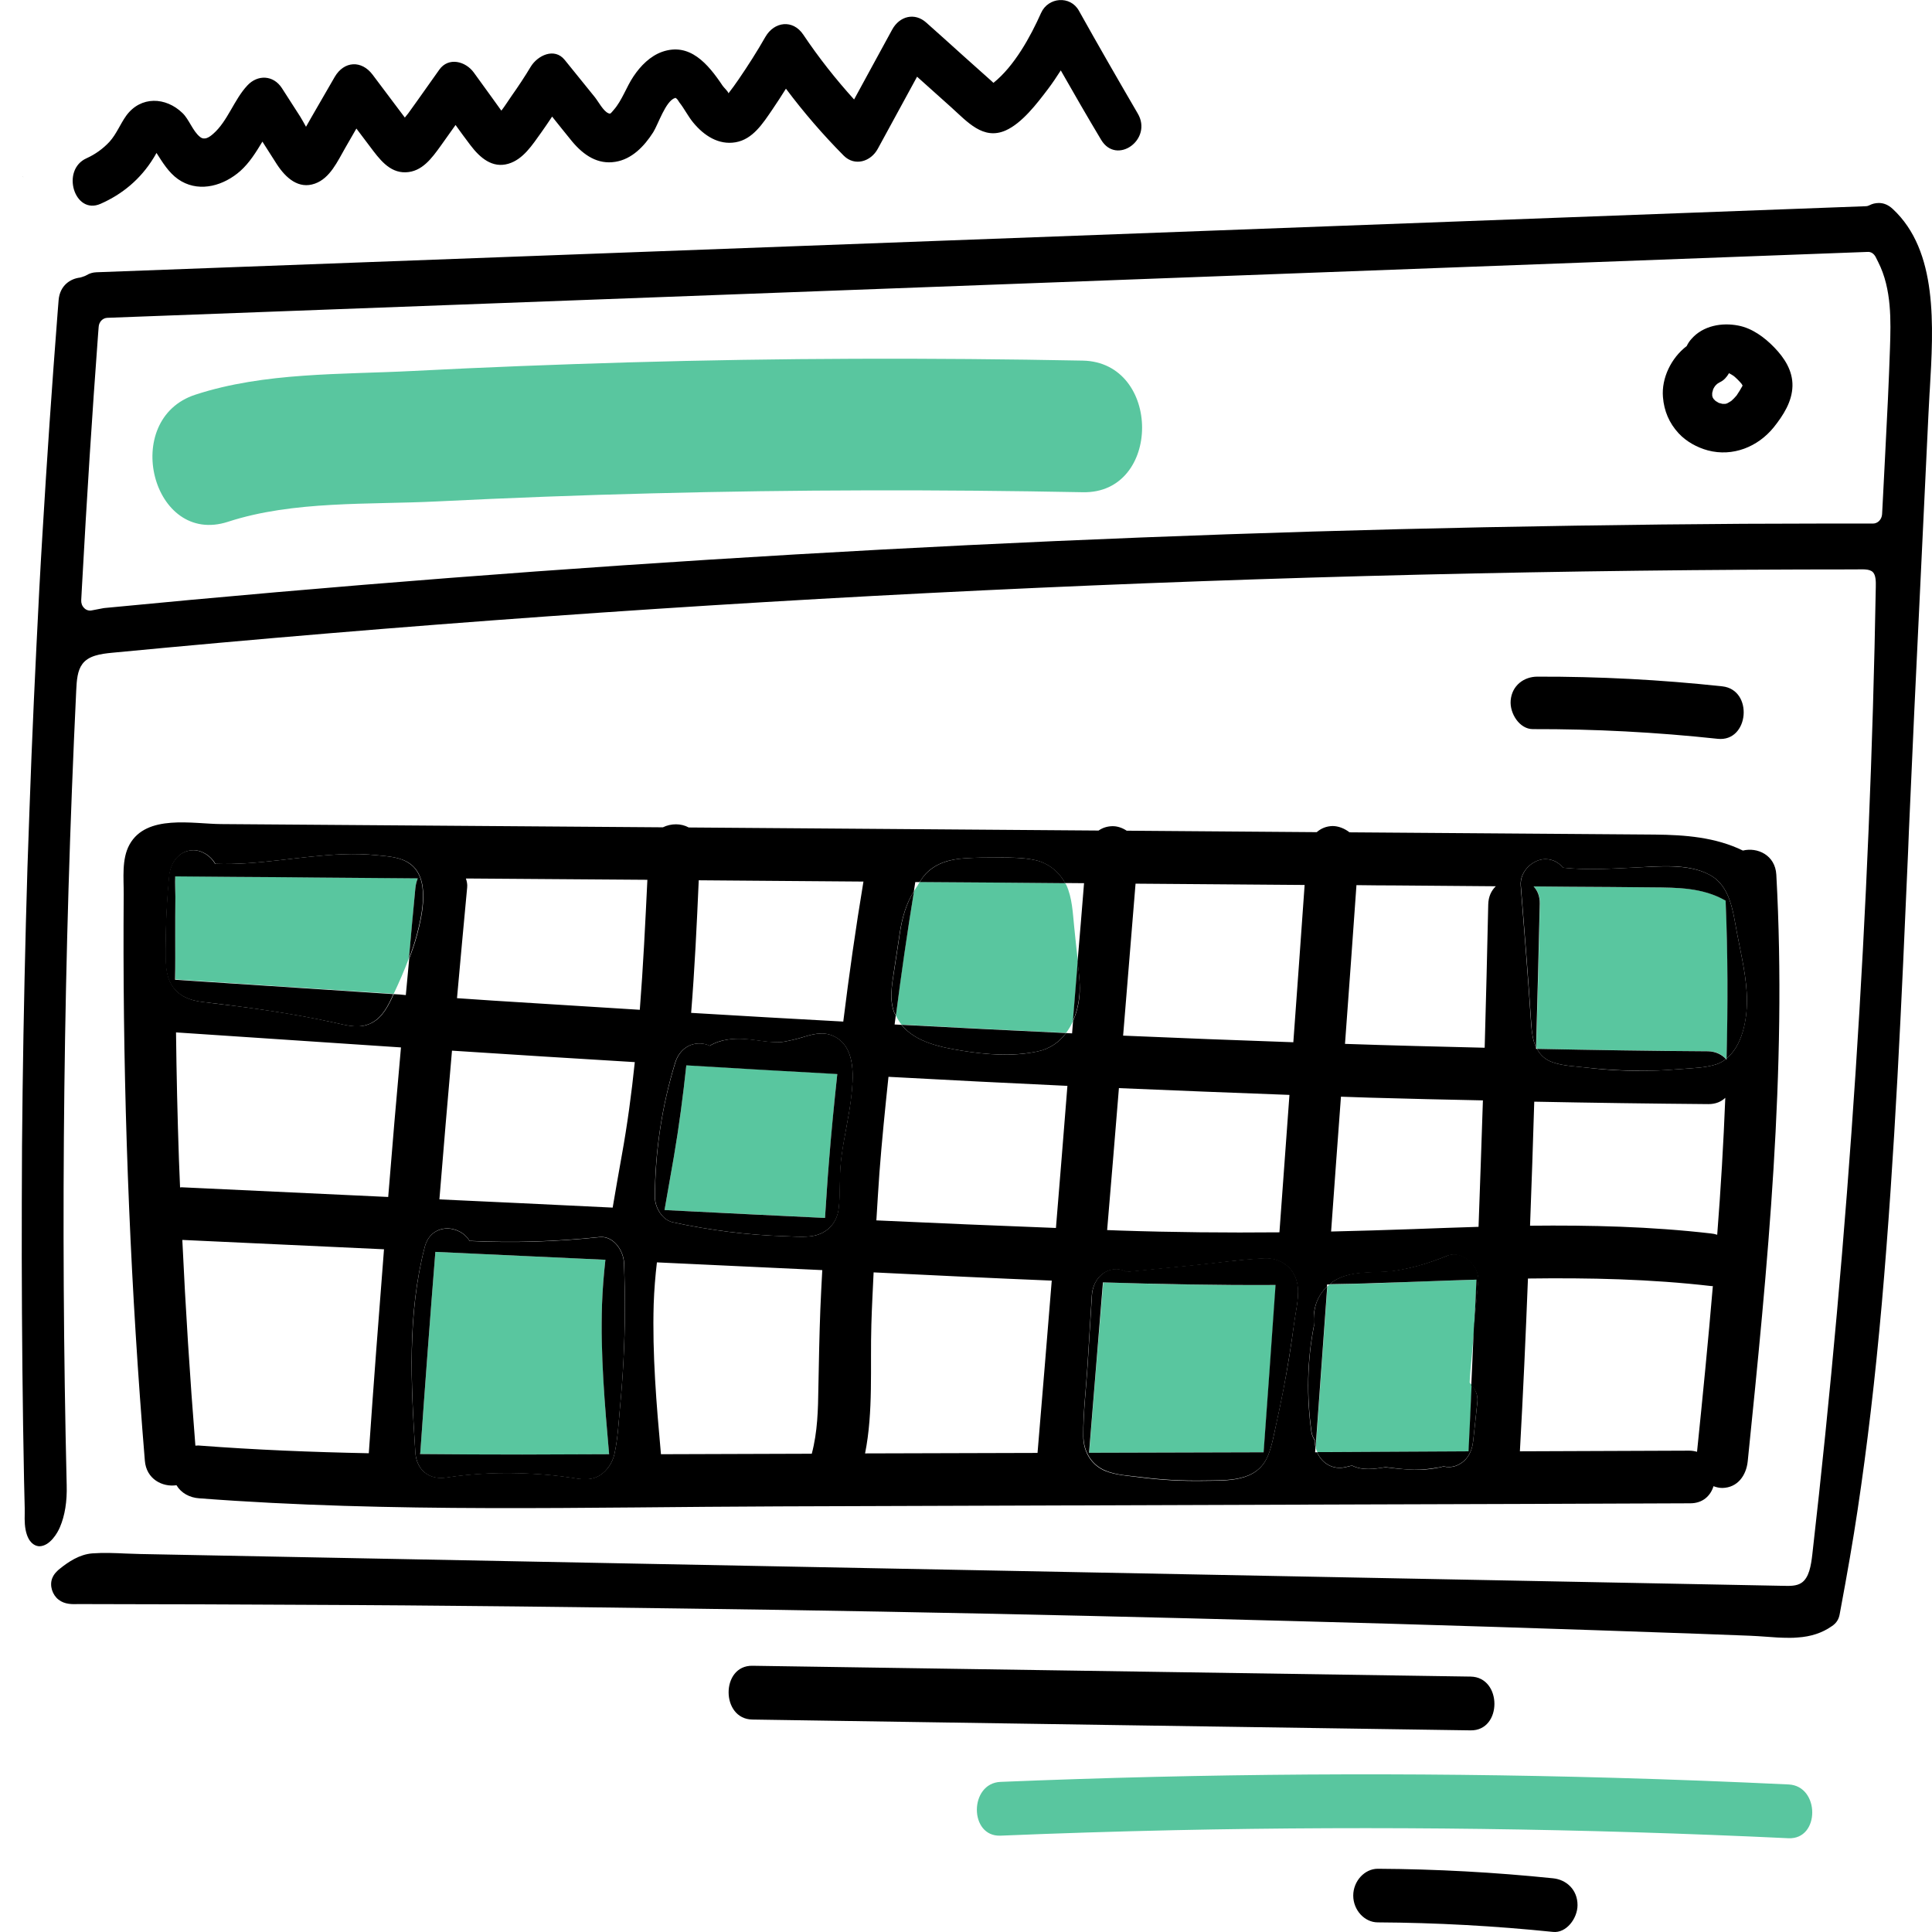 <svg width="120" height="120" viewBox="0 0 120 120" fill="none" xmlns="http://www.w3.org/2000/svg">
<path d="M25.797 55.177C25.817 54.957 25.867 54.746 25.948 54.545L19.579 54.495C17.914 54.485 16.259 54.475 14.594 54.455C13.801 54.445 12.999 54.445 12.207 54.435C11.805 54.435 11.414 54.425 11.013 54.425C10.973 54.425 10.923 54.425 10.883 54.425C10.863 54.856 10.903 55.298 10.893 55.699C10.883 56.511 10.883 57.324 10.883 58.136C10.883 59.039 10.893 59.932 10.893 60.834C15.416 61.135 19.93 61.436 24.453 61.727C24.794 61.005 25.115 60.273 25.396 59.52C25.536 58.086 25.667 56.632 25.797 55.177Z" fill="#59C69F"/>
<path d="M66.72 57.565C66.629 56.682 66.599 55.769 66.228 54.957C66.208 54.916 66.178 54.886 66.158 54.846C63.149 54.826 60.14 54.806 57.131 54.776C57.081 54.856 57.021 54.947 56.981 55.027C56.9 55.127 56.84 55.248 56.77 55.348C56.349 57.916 55.968 60.483 55.647 63.071C55.747 63.282 55.857 63.472 55.998 63.643C59.408 63.824 62.808 63.994 66.218 64.155C66.389 63.924 66.529 63.683 66.65 63.412C66.75 62.179 66.85 60.945 66.95 59.711C66.87 58.999 66.79 58.287 66.72 57.565Z" fill="#59C69F"/>
<path d="M41.855 71.848C41.665 72.951 41.464 74.055 41.274 75.158C44.593 75.318 47.923 75.489 51.243 75.649C51.324 74.466 51.394 73.272 51.494 72.089C51.645 70.293 51.815 68.498 52.006 66.702C48.876 66.532 45.747 66.351 42.628 66.161C42.427 68.066 42.176 69.962 41.855 71.848Z" fill="#59C69F"/>
<path d="M91.394 84.466C91.454 83.794 91.514 83.132 91.574 82.46C91.614 81.467 91.664 80.474 91.715 79.481C89.638 79.541 87.562 79.621 85.486 79.702C84.523 79.732 83.57 79.752 82.607 79.772C82.557 79.812 82.497 79.852 82.447 79.902C82.206 83.232 81.965 86.573 81.725 89.903C81.735 89.923 81.735 89.953 81.735 89.973C81.755 90.053 81.785 90.123 81.825 90.193C84.964 90.183 88.094 90.173 91.233 90.163C91.303 88.789 91.353 87.415 91.424 86.041C91.374 85.991 91.333 85.93 91.283 85.88C91.303 85.399 91.344 84.927 91.394 84.466Z" fill="#59C69F"/>
<path d="M107.191 55.94C107.171 55.929 107.151 55.919 107.131 55.91C105.757 55.127 104.202 55.127 102.667 55.117C100.942 55.097 99.217 55.087 97.492 55.077C96.75 55.067 96.007 55.067 95.265 55.057C95.496 55.308 95.656 55.659 95.646 56.13C95.586 59.099 95.506 62.068 95.416 65.047C95.436 65.087 95.456 65.117 95.476 65.147C99.016 65.218 102.547 65.268 106.088 65.298C106.579 65.298 106.95 65.489 107.211 65.779C107.221 65.769 107.241 65.749 107.251 65.739C107.331 62.479 107.321 59.209 107.191 55.94Z" fill="#59C69F"/>
<path d="M37.392 81.036C37.422 80.103 37.502 79.17 37.603 78.247C34.082 78.087 30.561 77.916 27.041 77.756C26.71 81.898 26.399 86.051 26.108 90.194C26.108 90.234 26.098 90.274 26.088 90.314C28.204 90.334 30.321 90.344 32.447 90.344C34.242 90.344 36.038 90.334 37.833 90.324C37.562 87.235 37.302 84.145 37.392 81.036Z" fill="#59C69F"/>
<path d="M67.653 90.234C71.263 90.224 74.874 90.214 78.495 90.204C78.746 86.743 78.996 83.283 79.247 79.812C75.666 79.832 72.096 79.772 68.525 79.652C68.224 83.182 67.933 86.703 67.653 90.234Z" fill="#59C69F"/>
<path d="M67.251 22.398C57.843 22.217 48.435 22.237 39.027 22.508C34.574 22.639 30.12 22.809 25.667 23.04C21.193 23.271 16.439 23.11 12.136 24.514C7.452 26.039 9.448 33.943 14.162 32.408C18.225 31.084 22.939 31.355 27.151 31.144C31.605 30.924 36.058 30.753 40.511 30.643C49.428 30.412 58.335 30.402 67.251 30.573C72.166 30.683 72.166 22.498 67.251 22.398Z" fill="#59C69F"/>
<path d="M1.434 10.973L1.444 11.023L1.434 10.933V10.973Z" fill="black"/>
<path d="M114.142 100.625C114.232 100.465 114.262 100.294 114.282 100.174C114.754 97.646 115.095 95.68 115.375 93.814C115.977 89.812 116.469 85.62 116.88 80.996C117.702 71.647 118.114 62.118 118.515 52.9L118.565 51.627C118.675 49.169 118.786 46.712 118.896 44.254L119.779 25.738C119.799 25.307 119.829 24.855 119.849 24.404L119.859 24.284C120.1 20.201 120.37 15.587 117.562 12.979C117.291 12.729 117.01 12.608 116.699 12.608C116.469 12.608 116.278 12.668 116.158 12.729L116.067 12.769C116.007 12.799 115.947 12.809 115.877 12.809L5.988 16.911C5.757 16.921 5.557 16.981 5.376 17.092C5.346 17.112 5.316 17.122 5.276 17.142L5.075 17.212C5.045 17.222 5.005 17.232 4.965 17.242C4.373 17.312 3.721 17.724 3.641 18.636L3.581 19.389C3.4 21.676 3.24 23.973 3.079 26.26C2.919 28.556 2.778 30.854 2.638 33.15C2.497 35.447 2.377 37.754 2.267 40.051C2.156 42.358 2.046 44.665 1.956 46.962C1.866 49.269 1.785 51.576 1.705 53.883C1.635 56.19 1.575 58.497 1.525 60.814C1.474 63.121 1.434 65.428 1.404 67.735C1.374 70.042 1.354 72.349 1.354 74.656C1.344 76.963 1.354 79.27 1.364 81.577C1.374 83.884 1.404 86.181 1.434 88.488C1.454 89.642 1.474 90.785 1.494 91.939L1.535 93.664C1.535 93.774 1.535 93.895 1.535 94.015C1.525 94.436 1.525 94.908 1.675 95.339C1.886 95.931 2.247 96.031 2.437 96.041C3.099 96.041 3.581 95.199 3.721 94.858C4.032 94.135 4.172 93.253 4.142 92.24C3.751 75.86 3.952 59.26 4.734 42.89C4.764 42.228 4.814 41.646 5.115 41.245C5.496 40.723 6.239 40.613 6.971 40.543C42.828 37.112 79.247 35.367 115.235 35.367C115.646 35.367 116.118 35.317 116.328 35.538C116.509 35.718 116.519 36.109 116.509 36.461C116.158 56.471 114.834 76.683 112.567 96.543C112.487 97.235 112.366 98.007 111.885 98.318C111.584 98.519 111.153 98.509 110.782 98.499L8.716 96.523C8.415 96.513 8.114 96.503 7.813 96.493C7.131 96.462 6.429 96.432 5.737 96.483C4.935 96.543 4.243 97.014 3.731 97.425C3.651 97.486 3.571 97.556 3.5 97.636C3.38 97.756 3.3 97.887 3.24 98.037C3.069 98.489 3.25 99.06 3.641 99.361C4.032 99.662 4.493 99.642 4.875 99.632H5.085L9.248 99.642C11.354 99.642 13.46 99.652 15.567 99.662C17.683 99.672 19.799 99.682 21.916 99.692C24.032 99.702 26.158 99.722 28.275 99.742C30.802 99.762 33.33 99.793 35.857 99.823C40.05 99.873 44.252 99.933 48.445 99.993C52.658 100.063 56.87 100.134 61.093 100.224C65.316 100.314 69.548 100.404 73.771 100.515C78.004 100.625 82.236 100.735 86.469 100.856C90.701 100.976 94.934 101.117 99.167 101.257C101.283 101.327 103.4 101.407 105.516 101.478L108.685 101.598C109.016 101.608 109.347 101.638 109.678 101.658C110.15 101.698 110.641 101.728 111.123 101.728C111.293 101.728 111.474 101.728 111.644 101.708C112.477 101.658 113.189 101.417 113.761 101.016C113.901 100.926 114.041 100.806 114.142 100.625ZM116.338 32.519H115.817C114.934 32.519 114.031 32.519 113.129 32.519C106.8 32.519 99.919 32.599 92.186 32.749C63.831 33.321 34.995 35.006 6.499 37.764L6.419 37.775L5.687 37.915C5.527 37.945 5.346 37.895 5.226 37.764C5.095 37.634 5.035 37.464 5.045 37.273L5.085 36.531C5.396 30.823 5.727 25.678 6.088 20.823L6.128 20.302C6.148 19.991 6.379 19.75 6.67 19.74L115.987 15.647C116.218 15.627 116.388 15.758 116.499 15.958L116.659 16.279C117.512 17.954 117.442 19.971 117.391 21.595C117.321 23.712 117.221 25.768 117.091 28.235L117.05 29.038C117.01 29.82 116.97 30.593 116.93 31.375L116.9 31.937C116.88 32.268 116.629 32.519 116.338 32.519Z" fill="black"/>
<path d="M91.343 104.136C76.469 103.915 61.594 103.684 46.73 103.464C44.764 103.434 44.764 106.774 46.73 106.804C61.604 107.035 76.479 107.255 91.343 107.476C93.319 107.506 93.309 104.166 91.343 104.136Z" fill="black"/>
<path d="M111.093 110.836C107.492 110.665 103.891 110.525 100.28 110.425C87.572 110.064 74.854 110.154 62.146 110.676C60.19 110.756 60.18 114.096 62.146 114.016C65.747 113.865 69.348 113.755 72.958 113.675C85.666 113.404 98.385 113.574 111.083 114.176C113.058 114.266 113.048 110.926 111.093 110.836Z" fill="#59C69F"/>
<path d="M85.576 116.072C84.754 116.072 84.052 116.844 84.052 117.737C84.052 118.64 84.754 119.402 85.576 119.402C89.207 119.422 92.838 119.623 96.459 119.994C97.281 120.084 97.983 119.161 97.983 118.329C97.983 117.366 97.281 116.744 96.459 116.664C92.848 116.293 89.207 116.092 85.576 116.072Z" fill="black"/>
<path d="M67.011 0.662C66.479 -0.291 65.105 -0.181 64.664 0.802C64.002 2.287 62.999 4.112 61.705 5.146C61.655 5.105 61.604 5.055 61.564 5.015L60.912 4.433C60.561 4.122 60.22 3.812 59.869 3.501C59.087 2.798 58.315 2.096 57.532 1.404C56.82 0.762 55.877 0.993 55.416 1.836C54.623 3.28 53.841 4.734 53.049 6.179C51.905 4.915 50.852 3.581 49.889 2.146C49.247 1.194 48.094 1.334 47.542 2.287C47.021 3.2 46.459 4.082 45.867 4.945C45.667 5.236 45.466 5.517 45.245 5.798C45.245 5.798 45.245 5.798 45.245 5.787C45.205 5.657 44.965 5.446 44.884 5.326C43.972 3.962 42.838 2.618 41.123 3.22C40.391 3.481 39.789 4.082 39.348 4.744C38.907 5.396 38.636 6.239 38.124 6.821C37.944 7.021 37.934 7.101 37.783 7.031C37.472 6.901 37.161 6.299 36.941 6.028C36.319 5.256 35.697 4.494 35.075 3.721C34.433 2.929 33.38 3.45 32.959 4.153C32.587 4.774 32.186 5.376 31.775 5.958C31.584 6.229 31.374 6.57 31.143 6.871L31.073 6.781C30.902 6.54 30.732 6.309 30.561 6.068C30.18 5.547 29.809 5.025 29.428 4.504C28.917 3.801 27.853 3.521 27.282 4.333C26.83 4.965 26.389 5.597 25.938 6.229C25.747 6.5 25.556 6.77 25.356 7.041C25.326 7.081 25.246 7.182 25.145 7.302C24.915 6.991 24.674 6.68 24.443 6.369C24.012 5.787 23.571 5.216 23.139 4.634C22.457 3.731 21.374 3.781 20.792 4.774C20.381 5.477 19.97 6.189 19.569 6.891C19.398 7.192 19.218 7.493 19.047 7.804C19.037 7.824 19.017 7.854 19.007 7.874C18.866 7.623 18.736 7.382 18.646 7.242C18.265 6.65 17.894 6.068 17.512 5.477C16.981 4.654 15.998 4.624 15.366 5.306C14.543 6.179 14.142 7.523 13.25 8.305C12.989 8.536 12.698 8.726 12.427 8.506C11.976 8.155 11.745 7.412 11.334 7.021C10.301 6.018 8.746 5.948 7.843 7.182C7.462 7.713 7.242 8.315 6.8 8.807C6.389 9.248 5.908 9.589 5.376 9.83C3.761 10.552 4.624 13.38 6.249 12.658C7.593 12.066 8.726 11.134 9.539 9.81C9.609 9.709 9.659 9.599 9.719 9.499C9.799 9.619 9.86 9.719 9.849 9.699C10.241 10.321 10.652 10.913 11.274 11.264C12.477 11.946 13.912 11.515 14.925 10.622C15.496 10.111 15.898 9.459 16.299 8.797C16.6 9.268 16.901 9.739 17.201 10.211C17.753 11.053 18.546 11.766 19.558 11.405C20.501 11.073 20.963 10.02 21.454 9.168L22.136 7.984C22.417 8.355 22.688 8.716 22.969 9.088C23.55 9.86 24.172 10.732 25.195 10.702C26.209 10.672 26.81 9.84 27.382 9.047C27.683 8.616 27.994 8.185 28.295 7.763C28.596 8.185 28.907 8.606 29.218 9.017C29.819 9.81 30.581 10.462 31.575 10.171C32.497 9.9 33.059 9.007 33.621 8.225C33.851 7.904 34.072 7.573 34.293 7.242C34.704 7.753 35.115 8.275 35.536 8.787C36.258 9.649 37.131 10.231 38.224 10.05C39.237 9.89 40.01 9.098 40.572 8.215C40.882 7.723 41.344 6.269 41.925 6.088C41.946 6.088 41.946 6.078 41.956 6.078C41.966 6.088 41.976 6.088 41.986 6.098C42.066 6.139 42.146 6.279 42.196 6.359C42.507 6.75 42.728 7.212 43.049 7.603C43.731 8.436 44.644 9.017 45.687 8.837C46.75 8.656 47.372 7.683 47.974 6.801C48.264 6.379 48.545 5.938 48.816 5.507C49.919 6.981 51.123 8.375 52.407 9.669C53.089 10.351 54.092 10.04 54.523 9.238C55.336 7.743 56.148 6.259 56.961 4.764C57.663 5.396 58.365 6.028 59.077 6.66C60.08 7.563 61.063 8.716 62.457 8.105C63.48 7.653 64.403 6.439 65.095 5.527C65.376 5.156 65.636 4.764 65.887 4.373C66.71 5.818 67.542 7.262 68.395 8.686C69.358 10.291 71.624 8.656 70.662 7.041C69.428 4.925 68.204 2.798 67.011 0.662Z" fill="black"/>
<path d="M82.768 51.306C82.377 51.316 82.046 51.456 81.785 51.687C77.853 51.657 73.911 51.627 69.98 51.596C69.709 51.416 69.388 51.306 69.077 51.316C68.746 51.326 68.465 51.426 68.234 51.587L54.804 51.486L42.778 51.396C42.307 51.135 41.685 51.135 41.173 51.386C36.61 51.356 32.056 51.316 27.492 51.286C22.909 51.255 18.325 51.215 13.741 51.185C11.976 51.175 9.097 50.553 8.044 52.459C7.543 53.362 7.693 54.566 7.683 55.559C7.673 56.782 7.673 57.996 7.673 59.22C7.693 69.731 8.134 80.243 8.997 90.725C9.087 91.879 10.1 92.38 10.963 92.25C11.244 92.731 11.775 93.022 12.367 93.062C24.343 93.975 36.409 93.604 48.405 93.564L84.663 93.443C91.434 93.423 98.214 93.403 104.984 93.373C105.767 93.373 106.248 92.902 106.429 92.31C106.609 92.38 106.8 92.42 106.98 92.42C107.933 92.4 108.465 91.638 108.555 90.755C109.789 78.659 111.002 66.502 110.33 54.325C110.26 53.101 109.147 52.61 108.254 52.83C106.549 51.998 104.673 51.857 102.788 51.837C100.541 51.817 98.294 51.807 96.047 51.787C91.975 51.757 87.893 51.727 83.821 51.697C83.51 51.456 83.129 51.306 82.768 51.306ZM69.498 67.585C73.029 67.735 76.559 67.876 80.09 68.006C79.879 70.855 79.678 73.694 79.468 76.542C76.168 76.572 72.868 76.542 69.568 76.432C69.297 76.422 69.037 76.412 68.766 76.402C69.017 73.463 69.257 70.524 69.498 67.585ZM22.909 90.264C19.378 90.194 15.847 90.053 12.317 89.782C12.257 89.782 12.197 89.792 12.136 89.792C11.795 85.539 11.524 81.276 11.324 77.014C15.496 77.204 19.679 77.405 23.851 77.595C23.52 81.808 23.199 86.021 22.909 90.234C22.909 90.254 22.909 90.264 22.909 90.264ZM24.112 74.346C19.829 74.145 15.557 73.944 11.274 73.744C11.244 73.744 11.214 73.754 11.184 73.754C11.163 73.162 11.133 72.58 11.113 71.988C11.023 69.37 10.963 66.742 10.933 64.124C15.587 64.435 20.241 64.746 24.905 65.057C24.624 68.147 24.363 71.246 24.112 74.346ZM24.453 61.747C24.423 61.818 24.383 61.898 24.353 61.968C24.002 62.71 23.601 63.392 22.808 63.653C22.146 63.874 21.454 63.663 20.802 63.523C18.094 62.921 15.376 62.56 12.628 62.239C11.835 62.148 11.043 61.878 10.622 61.095C10.271 60.453 10.301 59.671 10.301 58.949C10.291 57.444 10.371 55.94 10.511 54.445C10.592 53.562 11.143 52.81 12.036 52.81C12.558 52.81 13.099 53.161 13.38 53.653C16.028 53.753 18.646 53.161 21.294 53.061C22.006 53.031 22.718 53.051 23.42 53.121C24.092 53.191 24.844 53.221 25.436 53.623C26.75 54.525 26.249 56.772 25.898 58.096C25.767 58.588 25.597 59.069 25.416 59.551C25.346 60.303 25.276 61.055 25.206 61.807C24.945 61.777 24.704 61.757 24.453 61.747ZM38.726 84.476C38.676 85.439 38.606 86.392 38.515 87.345C38.425 88.318 38.375 89.351 38.164 90.304C38.044 90.846 37.713 91.347 37.261 91.628C36.7 91.979 36.098 91.879 35.486 91.778C34.644 91.648 33.781 91.568 32.929 91.528C31.193 91.437 29.438 91.507 27.723 91.768C26.7 91.929 25.867 91.347 25.797 90.194C25.516 85.941 25.296 81.618 26.379 77.455C26.78 75.92 28.555 76.041 29.167 77.074C29.187 77.074 29.207 77.074 29.238 77.074C31.905 77.204 34.584 77.114 37.242 76.833C38.094 76.743 38.736 77.656 38.766 78.468C38.836 80.484 38.836 82.48 38.726 84.476ZM38.616 71.788C38.425 72.861 38.234 73.934 38.054 75.007C36.188 74.917 34.323 74.827 32.457 74.737C30.732 74.656 29.017 74.576 27.292 74.496C27.542 71.417 27.803 68.337 28.074 65.258C31.855 65.509 35.647 65.739 39.428 65.97C39.227 67.916 38.967 69.852 38.616 71.788ZM39.739 62.72C36.69 62.53 33.641 62.339 30.592 62.148C29.849 62.098 29.117 62.048 28.385 61.998C28.596 59.701 28.796 57.414 29.017 55.117C29.037 54.927 28.997 54.736 28.937 54.566C29.007 54.566 29.087 54.566 29.157 54.566C32.838 54.596 36.529 54.616 40.21 54.646C40.08 57.344 39.95 60.042 39.739 62.72ZM50.953 81.327C50.892 82.931 50.862 84.546 50.832 86.151C50.812 87.566 50.782 88.93 50.421 90.294C47.302 90.304 44.172 90.314 41.053 90.324C40.772 87.225 40.511 84.115 40.602 80.996C40.632 80.123 40.702 79.26 40.802 78.408C43.37 78.528 45.938 78.648 48.505 78.769C49.358 78.809 50.22 78.849 51.073 78.889C51.033 79.692 50.983 80.504 50.953 81.327ZM52.858 68.217C52.718 69.421 52.427 70.594 52.267 71.798C52.267 71.828 52.226 72.149 52.226 72.149C52.216 72.269 52.206 72.4 52.196 72.52C52.176 72.801 52.166 73.072 52.166 73.353C52.146 73.924 52.156 74.506 52.086 75.078C51.956 76.101 51.223 76.713 50.291 76.793C49.779 76.843 49.258 76.803 48.746 76.783C46.409 76.713 44.082 76.412 41.795 75.92C41.143 75.78 40.672 75.017 40.672 74.346C40.682 71.517 41.113 68.678 41.935 66C42.206 65.127 42.969 64.656 43.811 64.857C43.901 64.877 43.992 64.917 44.072 64.957C44.413 64.746 44.804 64.626 45.215 64.566C46.419 64.395 47.382 64.787 48.485 64.726C48.656 64.716 48.896 64.666 49.207 64.596C49.468 64.536 49.719 64.466 49.98 64.385C50.672 64.175 51.324 64.054 51.976 64.466C53.159 65.208 53.009 66.973 52.858 68.217ZM52.377 63.452C49.227 63.282 46.078 63.101 42.928 62.911C43.149 60.172 43.28 57.424 43.4 54.676C45.095 54.686 46.78 54.706 48.475 54.716C50.19 54.726 51.905 54.746 53.63 54.756C53.149 57.645 52.738 60.544 52.377 63.452ZM64.443 90.244C60.872 90.254 57.301 90.264 53.731 90.274C54.252 87.676 54.042 84.887 54.122 82.269C54.152 81.186 54.212 80.113 54.262 79.03C57.953 79.21 61.635 79.391 65.326 79.541C65.035 83.112 64.744 86.673 64.443 90.244ZM65.586 76.271C61.865 76.131 58.154 75.97 54.433 75.8C54.493 74.817 54.553 73.824 54.623 72.841C54.774 70.855 54.975 68.869 55.185 66.883C58.886 67.084 62.597 67.274 66.299 67.445C66.068 70.383 65.827 73.332 65.586 76.271ZM67.051 61.828C67.001 62.399 66.86 62.931 66.65 63.422C66.629 63.673 66.609 63.934 66.589 64.185C66.469 64.175 66.339 64.175 66.218 64.165C65.797 64.726 65.215 65.148 64.443 65.308C62.898 65.639 61.273 65.509 59.729 65.258C58.435 65.047 56.87 64.736 55.988 63.653C55.847 63.643 55.707 63.643 55.566 63.633C55.586 63.453 55.617 63.262 55.637 63.081C55.596 63.001 55.556 62.941 55.526 62.861C55.235 62.058 55.396 61.196 55.516 60.373C55.637 59.561 55.767 58.748 55.887 57.936C56.028 57.013 56.288 56.1 56.76 55.368C56.79 55.177 56.82 54.977 56.85 54.786C56.941 54.786 57.031 54.786 57.121 54.786C57.241 54.596 57.362 54.415 57.512 54.255C58.174 53.583 59.017 53.372 59.899 53.312C60.611 53.262 61.334 53.261 62.046 53.261C62.788 53.261 63.55 53.261 64.282 53.422C65.045 53.583 65.767 54.114 66.148 54.846C66.539 54.846 66.93 54.856 67.332 54.856C67.201 56.481 67.071 58.096 66.93 59.721C66.94 59.811 66.95 59.912 66.96 60.002C67.031 60.604 67.101 61.216 67.051 61.828ZM80.391 82.089C80.21 83.493 79.99 84.888 79.719 86.272C79.578 87.004 79.428 87.726 79.267 88.448C79.127 89.1 79.007 89.792 78.756 90.414C78.064 92.099 76.178 91.949 74.724 91.979C73.41 91.999 72.086 91.929 70.782 91.758C70.1 91.668 69.338 91.628 68.686 91.377C67.803 91.026 67.281 90.194 67.281 89.191C67.271 87.756 67.452 86.302 67.542 84.867C67.632 83.403 67.723 81.939 67.813 80.474C67.863 79.591 68.465 78.839 69.338 78.839C69.558 78.839 69.769 78.899 69.969 79.01C71.354 78.869 72.738 78.739 74.132 78.598C75.596 78.458 77.071 78.227 78.535 78.167C79.468 78.127 80.341 78.669 80.561 79.692C80.732 80.424 80.491 81.347 80.391 82.089ZM80.331 64.736C76.81 64.616 73.289 64.476 69.759 64.325L70.531 54.886C74.032 54.917 77.532 54.937 81.033 54.967C80.802 58.217 80.571 61.477 80.331 64.736ZM91.765 87.064C91.674 87.876 91.594 88.679 91.504 89.491C91.424 90.244 91.073 90.826 90.381 91.066C90.17 91.136 89.909 91.146 89.658 91.086C89.558 91.116 89.458 91.136 89.358 91.156C88.996 91.227 88.625 91.277 88.254 91.287C87.723 91.307 87.191 91.257 86.669 91.207C86.469 91.187 86.258 91.156 86.058 91.136H86.048C85.315 91.247 84.643 91.347 84.001 91.046C83.961 91.046 83.921 91.056 83.881 91.056C83.861 91.066 83.59 91.126 83.59 91.126C82.828 91.317 82.116 90.926 81.805 90.204C81.765 90.204 81.725 90.204 81.684 90.204C81.695 90.103 81.695 90.013 81.705 89.913C81.674 89.772 81.654 89.622 81.665 89.471C81.564 89.321 81.484 89.15 81.454 88.96C81.143 86.753 81.183 84.536 81.604 82.37C81.594 82.079 81.594 81.778 81.624 81.487C81.705 80.865 81.996 80.324 82.417 79.912C82.417 79.872 82.427 79.832 82.427 79.782C82.477 79.782 82.527 79.782 82.577 79.782C82.668 79.712 82.748 79.632 82.848 79.571C83.911 78.899 85.285 79.09 86.469 78.96C86.639 78.939 86.77 78.919 87.081 78.859C87.422 78.789 87.753 78.719 88.084 78.629C88.695 78.458 89.287 78.247 89.879 78.007C90.752 77.645 91.895 78.588 91.805 79.581C91.715 80.544 91.634 81.517 91.544 82.48C91.494 83.674 91.434 84.857 91.384 86.051C91.644 86.312 91.805 86.673 91.765 87.064ZM91.835 76.201C90.491 76.241 89.137 76.291 87.793 76.341C86.088 76.402 84.383 76.452 82.677 76.492C82.878 73.704 83.079 70.905 83.289 68.117C83.881 68.137 84.463 68.157 85.055 68.177C87.402 68.247 89.759 68.297 92.106 68.347C92.015 70.965 91.935 73.583 91.835 76.201ZM106.659 76.693C106.529 76.653 106.399 76.622 106.268 76.612C102.537 76.181 98.786 76.091 95.034 76.131C95.135 73.563 95.215 70.995 95.295 68.427C98.906 68.498 102.507 68.548 106.118 68.578C106.569 68.578 106.91 68.427 107.161 68.187C107.05 71.025 106.88 73.864 106.659 76.693ZM95.987 53.362C96.449 53.362 96.82 53.572 97.081 53.894C98.575 54.054 100.08 53.954 101.574 53.883C103.018 53.813 104.834 53.613 106.168 54.325C107.482 55.017 107.632 56.602 107.893 57.976C108.154 59.35 108.505 60.754 108.505 62.158C108.505 63.372 108.204 64.967 107.241 65.739C107.241 65.769 107.241 65.79 107.241 65.82C107.231 65.81 107.211 65.79 107.201 65.779C107.02 65.92 106.82 66.04 106.589 66.111C105.907 66.331 105.105 66.341 104.393 66.401C103.761 66.451 103.139 66.492 102.507 66.502C101.183 66.532 99.849 66.472 98.535 66.311C97.853 66.231 97.091 66.211 96.439 65.98C95.967 65.82 95.666 65.519 95.466 65.148C95.446 65.148 95.426 65.148 95.406 65.148C95.406 65.118 95.406 65.077 95.406 65.047C95.215 64.646 95.145 64.165 95.105 63.663C94.914 60.774 94.683 57.886 94.453 55.007C94.382 54.114 95.215 53.362 95.987 53.362ZM94.904 79.411C98.716 79.361 102.517 79.441 106.308 79.882C106.338 79.882 106.368 79.882 106.388 79.882C106.098 83.313 105.757 86.753 105.406 90.174C105.255 90.133 105.105 90.103 104.924 90.103C101.414 90.113 97.913 90.133 94.403 90.143C94.603 86.562 94.764 82.992 94.904 79.411ZM86.73 54.997C88.786 55.017 90.852 55.027 92.908 55.047C92.627 55.318 92.447 55.689 92.437 56.19C92.376 59.149 92.296 62.118 92.216 65.077C89.327 65.007 86.429 64.937 83.54 64.837C83.781 61.547 84.022 58.267 84.252 54.977C85.065 54.987 85.897 54.997 86.73 54.997Z" fill="black"/>
<path d="M10.883 58.146C10.883 57.334 10.883 56.521 10.893 55.709C10.893 55.308 10.863 54.866 10.883 54.435C10.923 54.435 10.973 54.435 11.013 54.435C11.414 54.435 11.805 54.445 12.207 54.445C12.999 54.455 13.801 54.455 14.594 54.465C16.259 54.475 17.914 54.485 19.579 54.505L25.948 54.556C25.867 54.756 25.817 54.967 25.797 55.187C25.657 56.642 25.526 58.096 25.396 59.551C25.577 59.069 25.747 58.588 25.878 58.096C26.229 56.772 26.74 54.515 25.416 53.623C24.834 53.221 24.082 53.191 23.4 53.121C22.698 53.051 21.986 53.031 21.274 53.061C18.626 53.161 16.008 53.753 13.36 53.653C13.079 53.161 12.537 52.81 12.016 52.81C11.123 52.81 10.572 53.562 10.491 54.445C10.351 55.94 10.281 57.444 10.281 58.949C10.281 59.671 10.251 60.443 10.602 61.095C11.033 61.888 11.825 62.148 12.608 62.239C15.356 62.56 18.074 62.931 20.782 63.523C21.434 63.663 22.126 63.874 22.788 63.653C23.581 63.392 23.982 62.72 24.333 61.968C24.363 61.898 24.403 61.818 24.433 61.747C19.91 61.446 15.396 61.156 10.873 60.855C10.893 59.942 10.883 59.049 10.883 58.146Z" fill="black"/>
<path d="M55.897 57.936C55.777 58.748 55.647 59.561 55.526 60.373C55.396 61.196 55.245 62.058 55.536 62.861C55.566 62.941 55.617 63.011 55.647 63.081C55.978 60.504 56.349 57.926 56.77 55.358C56.298 56.09 56.038 57.003 55.897 57.936Z" fill="black"/>
<path d="M66.94 59.711C66.84 60.945 66.74 62.179 66.639 63.412C66.85 62.931 66.99 62.389 67.041 61.818C67.101 61.206 67.031 60.604 66.971 59.992C66.96 59.902 66.95 59.812 66.94 59.711Z" fill="black"/>
<path d="M59.729 65.258C61.273 65.509 62.898 65.629 64.443 65.308C65.205 65.148 65.787 64.726 66.218 64.165C62.808 64.004 59.408 63.834 55.998 63.653C56.86 64.736 58.435 65.047 59.729 65.258Z" fill="black"/>
<path d="M64.293 53.422C63.56 53.261 62.798 53.272 62.056 53.261C61.344 53.261 60.621 53.261 59.909 53.312C59.037 53.372 58.184 53.582 57.522 54.255C57.372 54.405 57.241 54.596 57.131 54.786C60.14 54.806 63.149 54.826 66.158 54.856C65.777 54.114 65.055 53.582 64.293 53.422Z" fill="black"/>
<path d="M51.986 64.466C51.334 64.054 50.682 64.175 49.99 64.385C49.739 64.466 49.478 64.536 49.217 64.596C48.906 64.666 48.666 64.716 48.495 64.726C47.392 64.776 46.429 64.385 45.225 64.566C44.824 64.626 44.433 64.746 44.082 64.957C44.002 64.917 43.911 64.877 43.821 64.857C42.979 64.656 42.216 65.127 41.946 66C41.113 68.688 40.692 71.517 40.682 74.345C40.682 75.017 41.153 75.79 41.805 75.92C44.092 76.412 46.429 76.713 48.756 76.783C49.267 76.803 49.789 76.843 50.301 76.793C51.223 76.703 51.966 76.101 52.096 75.078C52.166 74.506 52.166 73.924 52.176 73.352C52.186 73.072 52.196 72.801 52.206 72.52C52.216 72.4 52.226 72.269 52.236 72.149C52.236 72.149 52.267 71.838 52.276 71.798C52.437 70.594 52.718 69.421 52.868 68.217C53.009 66.973 53.159 65.208 51.986 64.466ZM51.494 72.089C51.394 73.272 51.324 74.456 51.243 75.649C47.913 75.489 44.593 75.328 41.274 75.158C41.464 74.055 41.665 72.951 41.855 71.848C42.176 69.962 42.427 68.066 42.628 66.171C45.757 66.361 48.886 66.542 52.006 66.712C51.815 68.498 51.635 70.293 51.494 72.089Z" fill="black"/>
<path d="M81.634 81.467C81.594 81.758 81.594 82.059 81.614 82.35C81.193 84.516 81.153 86.733 81.464 88.94C81.494 89.13 81.564 89.301 81.674 89.451C81.665 89.602 81.674 89.752 81.715 89.893C81.955 86.563 82.196 83.222 82.437 79.892C82.005 80.304 81.715 80.845 81.634 81.467Z" fill="black"/>
<path d="M91.704 79.481C91.664 80.474 91.614 81.467 91.564 82.46C91.654 81.497 91.735 80.524 91.825 79.561C91.915 78.568 90.772 77.615 89.899 77.987C89.317 78.227 88.716 78.438 88.104 78.608C87.773 78.699 87.432 78.779 87.101 78.839C86.79 78.899 86.659 78.919 86.489 78.939C85.315 79.07 83.931 78.879 82.868 79.551C82.768 79.611 82.688 79.692 82.597 79.762C83.56 79.742 84.513 79.732 85.476 79.692C87.552 79.632 89.628 79.541 91.704 79.481Z" fill="black"/>
<path d="M81.805 90.194C82.126 90.926 82.838 91.307 83.59 91.116C83.59 91.116 83.861 91.056 83.881 91.046C83.921 91.046 83.961 91.036 84.001 91.036C84.633 91.337 85.315 91.247 86.048 91.126H86.058C86.258 91.146 86.469 91.177 86.669 91.197C87.191 91.257 87.723 91.307 88.254 91.277C88.625 91.257 88.996 91.207 89.358 91.146C89.458 91.126 89.558 91.106 89.658 91.076C89.909 91.136 90.16 91.126 90.38 91.056C91.073 90.815 91.424 90.234 91.504 89.481C91.594 88.669 91.674 87.867 91.765 87.054C91.805 86.663 91.644 86.302 91.404 86.021C91.343 87.395 91.283 88.769 91.213 90.143C88.084 90.163 84.944 90.174 81.805 90.194Z" fill="black"/>
<path d="M95.406 65.047C95.496 62.078 95.566 59.109 95.636 56.13C95.646 55.669 95.496 55.318 95.255 55.057C95.997 55.067 96.74 55.067 97.482 55.077C99.207 55.087 100.932 55.097 102.657 55.117C104.192 55.127 105.747 55.137 107.121 55.91C107.141 55.92 107.161 55.93 107.181 55.94C107.321 59.209 107.321 62.469 107.241 65.739C108.204 64.967 108.515 63.372 108.505 62.158C108.505 60.754 108.154 59.35 107.893 57.976C107.632 56.602 107.482 55.027 106.168 54.325C104.834 53.623 103.018 53.823 101.574 53.883C100.07 53.954 98.575 54.054 97.081 53.893C96.82 53.572 96.439 53.362 95.987 53.362C95.215 53.362 94.393 54.114 94.463 54.997C94.694 57.886 94.924 60.764 95.115 63.653C95.145 64.165 95.225 64.646 95.406 65.047Z" fill="black"/>
<path d="M95.466 65.148C95.666 65.519 95.967 65.82 96.439 65.98C97.091 66.211 97.853 66.231 98.535 66.311C99.859 66.462 101.183 66.522 102.507 66.502C103.139 66.492 103.761 66.451 104.392 66.401C105.105 66.341 105.907 66.331 106.589 66.111C106.82 66.04 107.02 65.92 107.201 65.779C106.94 65.499 106.569 65.308 106.078 65.298C102.537 65.278 98.996 65.218 95.466 65.148Z" fill="black"/>
<path d="M37.242 76.843C34.584 77.124 31.905 77.214 29.238 77.084C29.218 77.084 29.197 77.084 29.167 77.084C28.555 76.05 26.77 75.93 26.379 77.465C25.306 81.617 25.526 85.951 25.797 90.204C25.878 91.367 26.71 91.939 27.723 91.778C29.438 91.517 31.193 91.447 32.929 91.537C33.781 91.578 34.644 91.658 35.486 91.788C36.098 91.889 36.7 91.989 37.261 91.638C37.713 91.357 38.044 90.845 38.164 90.314C38.375 89.361 38.425 88.328 38.515 87.355C38.606 86.402 38.676 85.439 38.726 84.486C38.826 82.49 38.836 80.484 38.756 78.488C38.736 77.665 38.084 76.753 37.242 76.843ZM32.447 90.344C30.331 90.344 28.215 90.334 26.088 90.314C26.098 90.274 26.108 90.234 26.108 90.193C26.399 86.041 26.71 81.898 27.041 77.756C30.561 77.916 34.082 78.087 37.603 78.247C37.502 79.17 37.422 80.103 37.392 81.036C37.292 84.135 37.562 87.234 37.833 90.324C36.038 90.334 34.242 90.334 32.447 90.344Z" fill="black"/>
<path d="M78.545 78.147C77.081 78.217 75.606 78.438 74.142 78.578C72.758 78.719 71.374 78.849 69.98 78.99C69.779 78.889 69.558 78.819 69.348 78.819C68.475 78.819 67.873 79.571 67.823 80.454C67.733 81.918 67.642 83.383 67.552 84.847C67.462 86.272 67.281 87.736 67.291 89.17C67.302 90.183 67.813 91.006 68.696 91.357C69.348 91.618 70.11 91.658 70.792 91.738C72.096 91.909 73.42 91.979 74.734 91.959C76.188 91.929 78.074 92.089 78.766 90.394C79.016 89.772 79.127 89.08 79.277 88.428C79.438 87.706 79.588 86.974 79.729 86.251C79.99 84.867 80.21 83.463 80.401 82.069C80.501 81.327 80.742 80.404 80.571 79.662C80.35 78.659 79.478 78.107 78.545 78.147ZM78.485 90.204C74.874 90.213 71.263 90.224 67.642 90.234C67.933 86.703 68.214 83.182 68.505 79.651C72.076 79.762 75.656 79.832 79.227 79.812C78.987 83.272 78.736 86.743 78.485 90.204Z" fill="black"/>
<path d="M106.689 45.889C108.645 46.1 108.926 42.84 106.97 42.629C103.159 42.218 99.327 42.017 95.486 42.028C94.663 42.028 93.911 42.569 93.831 43.502C93.761 44.314 94.383 45.287 95.205 45.287C99.037 45.277 102.878 45.478 106.689 45.889Z" fill="black"/>
<path d="M107.963 20.221C106.94 20.021 105.787 20.231 105.075 21.034C104.944 21.174 104.844 21.325 104.764 21.495C103.801 22.227 103.189 23.491 103.289 24.665C103.359 25.527 103.67 26.27 104.262 26.912C104.734 27.423 105.406 27.794 106.078 27.975C107.632 28.386 109.187 27.754 110.17 26.541C110.762 25.798 111.313 24.946 111.333 23.973C111.353 23.03 110.842 22.238 110.2 21.576C109.598 20.954 108.826 20.382 107.963 20.221ZM108.224 23.973C108.114 24.173 107.993 24.374 107.863 24.564C107.763 24.685 107.652 24.795 107.542 24.895C107.452 24.956 107.361 25.006 107.271 25.056C107.231 25.066 107.201 25.076 107.161 25.086C107.111 25.086 107.05 25.086 106.99 25.086C106.91 25.066 106.84 25.046 106.76 25.026C106.689 24.986 106.619 24.946 106.559 24.906C106.519 24.865 106.479 24.825 106.439 24.785C106.419 24.755 106.398 24.725 106.378 24.685C106.368 24.645 106.358 24.615 106.348 24.575C106.348 24.514 106.348 24.464 106.348 24.404C106.368 24.324 106.388 24.254 106.409 24.173C106.449 24.103 106.479 24.033 106.529 23.973C106.569 23.933 106.609 23.883 106.659 23.842C106.729 23.802 106.79 23.752 106.86 23.722C107.071 23.622 107.261 23.411 107.391 23.18C107.492 23.23 107.592 23.291 107.682 23.351C107.863 23.501 108.023 23.662 108.174 23.842C108.194 23.872 108.204 23.902 108.224 23.923C108.234 23.953 108.234 23.963 108.224 23.973Z" fill="black"/>
</svg>

